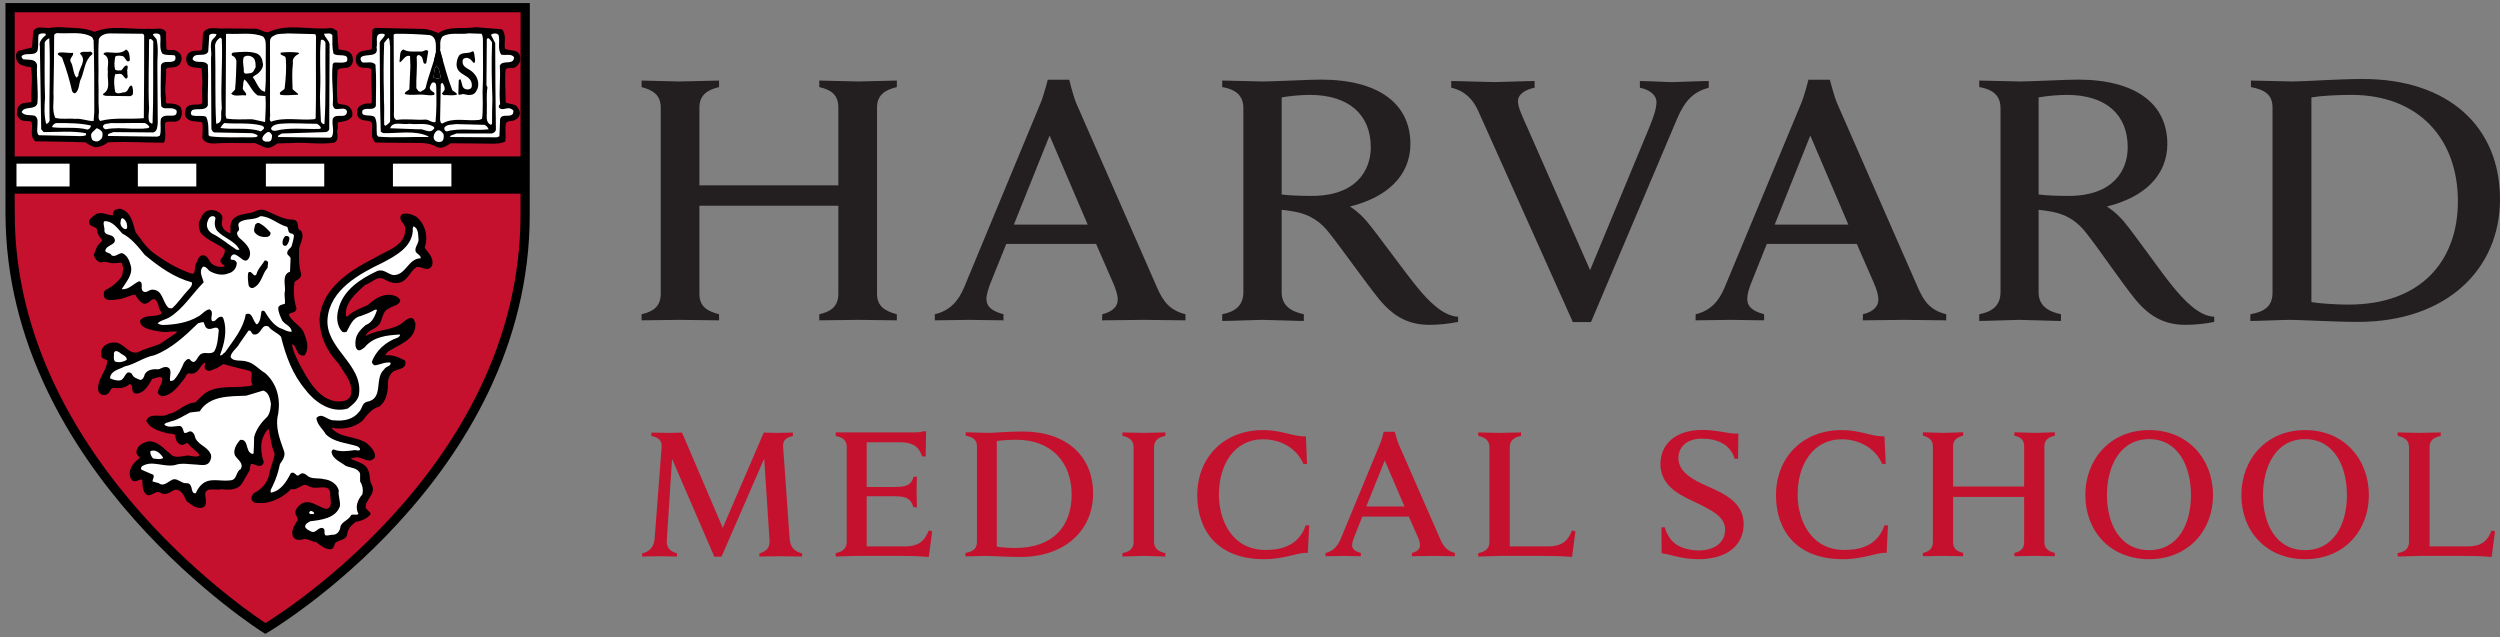 <svg width="361" height="92" viewBox="0 0 361 92" xmlns="http://www.w3.org/2000/svg" xmlns:xlink="http://www.w3.org/1999/xlink"><rect x="0" y="0" width="361" height="92" fill="#808080" stroke="none"/><title>harvard</title><g id="Portfolio" stroke="none" stroke-width="1" fill="none" fill-rule="evenodd"><g id="harvard" transform="translate(1, 1)"><path d="M340.189 10.405C336.543 10.405 331.731 10.766 330.031 10.766 329.022 10.766 325.189 10.63 324.037 10.63V11.576C326.054 11.955 327.149 12.679 327.149 14.525V41.293C327.149 43.192 326.025 44.012 323.95 44.378V45.346C325.103 45.346 328.647 45.188 329.699 45.188 331.385 45.188 335.852 45.48 339.511 45.48 352.219 45.48 360 37.937 360 27.762 360 17.286 352.536 10.406 340.189 10.406V10.405zM189.736 10.495C187.849 10.495 183.037 10.766 181.336 10.766 180.299 10.766 176.654 10.63 175.487 10.63V11.576C177.677 11.942 178.541 12.983 178.541 14.615V41.204C178.541 43.062 177.417 44.012 175.487 44.378V45.346C176.639 45.346 180.357 45.188 181.279 45.188 182.345 45.188 186.12 45.346 187.273 45.346V44.378C185.198 43.934 184.074 42.985 184.074 41.204V29.294C184.665 29.354 185.155 29.432 185.688 29.519 188.339 29.949 189.794 31.161 190.99 32.693 192.892 35.097 196.321 39.97 198.194 42.261 200.384 44.905 202.603 45.908 205.456 45.908 206.753 45.908 208.482 45.721 209.548 45.48V44.738C207.329 44.637 205.197 42.382 203.583 40.393 201.94 38.42 197.791 32.634 196.321 30.915 195.111 29.508 193.929 28.821 193.929 28.821 199.203 27.532 202.661 24.425 202.661 19.793 202.661 13.936 198.021 10.495 189.736 10.495v0zM299.038 10.495C297.136 10.495 292.338 10.766 290.638 10.766 289.601 10.766 285.97 10.63 284.803 10.63V11.576C286.993 11.942 287.872 12.983 287.872 14.615V41.204C287.872 43.062 286.733 44.012 284.803 44.378V45.346C285.955 45.346 289.644 45.188 290.566 45.188 291.647 45.188 295.436 45.346 296.603 45.346V44.378C294.514 43.934 293.376 42.985 293.376 41.204V29.294C293.966 29.354 294.471 29.432 294.989 29.519 297.641 29.949 299.096 31.161 300.292 32.693 302.194 35.097 305.479 39.97 307.366 42.261 309.542 44.905 311.79 45.908 314.614 45.908 315.939 45.908 317.668 45.721 318.734 45.48V44.738C316.501 44.637 314.412 42.382 312.769 40.393 311.141 38.42 307.093 32.634 305.623 30.915 304.413 29.508 303.231 28.821 303.231 28.821 308.505 27.532 311.963 24.425 311.963 19.793 311.963 13.936 307.323 10.495 299.038 10.495v0zM150.301 10.518C150.301 10.518 149.724 12.77 149.263 13.873L138.198 40.55C137.391 42.449 136.181 43.859 133.99 44.378V45.255L139.012 45.188C139.732 45.188 142.744 45.255 143.903 45.255V44.378C141.958 43.859 141.44 43.097 141.44 42.149 141.44 41.529 141.757 40.577 142.009 39.92L144.307 34.224H157.274L159.753 39.897C160.098 40.733 160.401 41.539 160.401 42.261 160.401 43.093 159.868 43.96 158.168 44.378L158.139 45.255C159.436 45.255 163.182 45.188 164.09 45.188 164.997 45.188 168.916 45.255 170.184 45.255V44.378C167.865 43.794 166.942 42.464 166.121 40.617L154.407 13.894C153.946 12.78 153.399 10.518 153.399 10.518H150.301zM260.136 10.518C260.136 10.518 259.574 12.77 259.113 13.873L248.018 40.55C247.226 42.449 246.03 43.859 243.854 44.378L243.84 45.255 248.969 45.188C249.675 45.188 252.6 45.255 253.738 45.255V44.378C251.808 43.859 251.303 43.097 251.303 42.149 251.303 41.529 251.577 40.577 251.851 39.92L254.127 34.224H267.124L269.602 39.897C269.962 40.733 270.236 41.539 270.236 42.261 270.236 43.093 269.717 43.96 268.017 44.378L267.988 45.255C269.256 45.255 273.031 45.188 273.924 45.188 274.818 45.188 278.766 45.255 280.034 45.255V44.378C277.699 43.794 276.806 42.464 275.985 40.617L264.271 13.894C263.81 12.78 263.233 10.518 263.233 10.518H260.136zM91.644 10.63V11.576C93.344 12.02 94.411 12.766 94.411 14.525V41.429C94.411 43.274 93.265 44.012 91.644 44.378V45.255L97.047 45.188C98.085 45.188 101.982 45.255 102.832 45.255V44.378C101.132 43.934 99.994 43.274 99.994 41.429V28.709H120.058V41.429C120.058 43.274 118.934 44.012 117.306 44.378V45.255C118.156 45.255 121.967 45.188 123.004 45.188L128.501 45.255V44.378C126.794 43.934 125.641 43.201 125.641 41.429V14.525C125.641 12.691 126.866 11.955 128.501 11.576V10.63L123.004 10.766C121.967 10.766 118.156 10.63 117.306 10.63V11.576C119.006 11.955 120.058 12.692 120.058 14.525V25.759H99.994V14.525C99.994 12.691 101.211 11.955 102.832 11.576V10.63C101.982 10.63 98.085 10.766 97.047 10.766 96.161 10.766 92.48 10.63 91.644 10.63zM208.554 10.698v.968C210.528 12.11 211.695 13.339 212.458 15.021L226.118 45.503H228.74L241.174 16.146C242.341 13.398 243.638 12.236 245.742 11.666v-.968C244.531 10.698 241.275 10.855 240.497 10.855 239.633 10.855 236.909 10.698 235.8 10.698v.968C237.183 11.944 238.192 12.684 238.192 13.76 238.192 14.734 237.731 16.009 237.053 17.655L228.61 38.007 219.663 17.676C218.712 15.561 218.193 14.447 218.193 13.625 218.193 12.485 219.49 11.883 220.599 11.666v-.968C219.346 10.698 215.657 10.855 214.793 10.855 213.87 10.855 209.778 10.698 208.554 10.698v0zM188.108 12.701C193.8 12.701 196.941 15.573 196.941 20.266 196.941 23.558 194.895 27.29 188.396 27.29 186.797 27.29 185.183 27.226 184.074 27.088V13.061C185.407 12.837 186.756 12.716 188.108 12.701v0zM297.439 12.701C303.13 12.701 306.242 15.573 306.242 20.266 306.242 23.558 304.196 27.29 297.698 27.29 296.099 27.29 294.485 27.226 293.376 27.088V13.061C294.719 12.836 296.077 12.716 297.439 12.701zM338.546 12.701C348.243 12.701 353.92 19.035 353.92 28.056 353.92 36.747 348.517 42.982 338.157 42.982 336.341 42.982 334.007 42.835 332.768 42.622V13.061C334.094 12.835 336.572 12.701 338.546 12.701v0zM150.56 18.577 156.064 31.432H145.402L150.56 18.577zM260.409 18.577 265.899 31.432H255.266L260.409 18.577z" id="Shape" fill="#231f20"/><path d="M37.354.019.078.028.0 29.844C0 66.399 36.661 89.68 37.027 89.911L37.139 89.983C37.24 89.983 37.47 89.817 37.47 89.817 43.706 85.747 74.772 63.705 74.772 30.031V.08C74.693.005 37.354.017 37.354.017" id="Path" fill="#c5112e"/><path d="M.457 29.828V.107H74.84C74.84.107 74.826 4.535 74.826 30.02 74.826 67.678 37.323 89.753 37.323 89.753 37.323 89.753.463 66.576.463 29.828H.457z" id="Path" stroke="#000" stroke-width="1.33"/><path d="M244.791 61.082C241.131 61.082 238.768 62.975 238.768 66.035 238.768 69.479 242.212 70.742 243.897 71.569 246.174 72.693 248.105 73.579 248.105 75.488 248.105 77.325 246.606 78.485 244.258 78.485 243.191 78.485 241.88 78.197 241.045 77.606 240.252 77.073 239.661 76.144 239.402 75.15H238.912L238.941 78.889C240.267 79.054 241.765 79.746 244.286 79.746 248.479 79.746 250.785 77.642 250.785 74.703 250.785 71.591 248.076 70.32 245.598 69.232 243.552 68.335 241.362 67.208 241.362 65.158 241.362 63.715 242.37 62.344 244.762 62.342 246.88 62.342 248.84 63.097 249.488 65.247H249.978L250.021 61.6C248.393 61.678 247.211 61.082 244.791 61.082v0zM181.365 61.105C175.746 61.105 171.884 65.037 171.884 70.515 171.884 75.683 174.91 79.746 181.495 79.746 184.65 79.746 186.523 78.694 187.849 78.846L188.051 74.862H187.546C186.653 77.426 184.593 78.413 181.783 78.413 176.798 78.413 175.011 73.99 175.011 70.425 175.011 66.071 177.244 62.433 181.38 62.433 183.843 62.433 186.206 63.648 187.215 65.99H187.734L187.575 62.005C185.832 62.096 184.132 61.105 181.365 61.105v0zM264.934 61.105C259.314 61.105 255.453 65.037 255.453 70.515 255.453 75.683 258.508 79.746 265.078 79.746 268.219 79.746 270.121 78.694 271.432 78.846L271.619 74.862H271.115C270.222 77.426 268.176 78.413 265.351 78.413 260.381 78.413 258.58 73.99 258.58 70.425 258.58 66.071 260.813 62.433 264.948 62.433 267.383 62.433 269.775 63.648 270.783 65.99H271.302L271.115 62.005C269.386 62.096 267.7 61.105 264.934 61.105v0zM309.34 61.105C303.707 61.105 300.119 65.332 300.119 70.493 300.119 75.683 303.707 79.746 309.34 79.746 314.959 79.746 318.562 75.64 318.562 70.493 318.562 65.306 314.959 61.105 309.34 61.105zM331.86 61.105C326.227 61.105 322.654 65.332 322.654 70.493 322.654 75.683 326.227 79.746 331.86 79.746 337.48 79.746 341.067 75.64 341.067 70.493 341.067 65.306 337.48 61.105 331.86 61.105zM132.261 61.285C131.916 61.424 131.289 61.443 130.95 61.442H119.676V61.96C120.8 62.148 121.268 62.687 121.268 63.537V77.225C121.268 78.183 120.67 78.68 119.676 78.867V79.364L122.738 79.271H128.429C130.367 79.271 131.39 79.278 133.112 79.429L133.609 75.719 133.112 75.604C132.542 76.958 131.887 77.902 129.582 77.902H124.15V70.65H128.047C128.58 70.65 129.257 70.711 129.531 70.786 130.352 70.989 130.669 71.541 130.907 72.247H131.404C131.404 71.649 131.354 70.343 131.354 69.974 131.354 69.608 131.368 68.392 131.404 67.836H130.907C130.749 68.558 130.367 69.032 129.531 69.209 129.243 69.284 128.587 69.322 128.047 69.322H124.15V62.861H128.926C131.138 62.861 131.75 63.769 132.168 64.91H132.665L132.73 61.285H132.261zM146.67 61.308C144.782 61.308 142.434 61.509 141.555 61.509 141.029 61.509 139.048 61.42 138.45 61.42V61.916C139.48 62.107 140.071 62.485 140.071 63.446V77.246C140.071 78.24 139.487 78.651 138.407 78.846V79.343L141.375 79.271C142.246 79.271 144.422 79.429 146.31 79.429 152.851 79.429 156.842 75.524 156.842 70.267 156.842 64.851 153.01 61.308 146.67 61.308v0zM198.799 61.352C198.799 61.352 198.526 62.515 198.281 63.086L192.575 76.864C192.143 77.851 191.537 78.579 190.414 78.846L190.385 79.321 193.036 79.271C193.411 79.271 194.909 79.321 195.5 79.321L195.514 78.846C194.506 78.579 194.246 78.183 194.246 77.693 194.246 77.376 194.405 76.886 194.549 76.547L195.716 73.601H202.43L203.727 76.526C203.914 76.958 204.044 77.376 204.044 77.743 204.044 78.183 203.756 78.615 202.891 78.846L202.862 79.321C203.525 79.321 205.456 79.271 205.917 79.271 206.378 79.271 208.424 79.321 209.072 79.321L209.087 78.846C207.891 78.543 207.444 77.873 206.998 76.908L200.946 63.086C200.701 62.515 200.413 61.352 200.413 61.352H198.799zM276.662 61.42V61.916C277.541 62.142 278.103 62.532 278.103 63.446V77.311C278.103 78.262 277.498 78.651 276.662 78.846V79.321L279.515 79.271C280.048 79.271 282.065 79.321 282.483 79.321V78.846C281.619 78.615 281.028 78.262 281.028 77.311V70.762H291.287V77.311C291.287 78.262 290.71 78.651 289.875 78.846V79.321C290.321 79.321 292.281 79.271 292.828 79.271L295.71 79.321V78.846C294.831 78.615 294.211 78.233 294.211 77.311V63.446C294.211 62.498 294.845 62.107 295.71 61.916V61.42L292.828 61.509C292.281 61.509 290.321 61.42 289.875 61.42V61.916C290.753 62.107 291.287 62.498 291.287 63.446V69.254H281.028V63.446C281.028 62.498 281.647 62.107 282.483 61.916V61.42C282.065 61.42 280.048 61.509 279.515 61.509L276.662 61.42zM161.078 61.442V61.937C162.144 62.165 162.692 62.655 162.692 63.581V77.225C162.692 78.183 162.173 78.665 161.078 78.867V79.364C161.669 79.364 163.729 79.271 164.205 79.271L167.274 79.364V78.867C166.179 78.644 165.646 78.14 165.646 77.225V63.581C165.646 62.619 166.208 62.165 167.274 61.937V61.442C166.669 61.442 164.68 61.509 164.205 61.509L161.078 61.442zM212.458 61.442V61.937C213.525 62.178 214.072 62.655 214.072 63.581V77.225C214.072 78.183 213.539 78.665 212.458 78.867V79.364C213.049 79.364 215.095 79.271 215.571 79.271H221.32C223.25 79.271 224.288 79.278 226.002 79.429L226.492 75.719 226.002 75.604C225.426 76.958 224.749 77.902 222.443 77.902H217.011V63.581C217.011 62.619 217.573 62.178 218.64 61.937V61.442L215.571 61.509 212.458 61.442zm132.773.0V61.937C346.312 62.178 346.86 62.655 346.86 63.581V77.225C346.86 78.183 346.341 78.665 345.231 78.867V79.364C345.851 79.364 347.911 79.271 348.387 79.271H354.121C356.052 79.271 357.075 79.278 358.79 79.429L359.28 75.719 358.79 75.604C358.213 76.958 357.551 77.902 355.245 77.902H349.828V63.581C349.828 62.619 350.375 62.178 351.441 61.937V61.442C350.836 61.443 348.862 61.509 348.387 61.509L345.231 61.442zM93.056 61.465V61.96C94.108 62.135 94.612 62.674 94.54 63.537L93.525 76.843C93.424 77.895 92.862 78.644 91.724 78.91V79.364L94.274 79.321C94.634 79.321 96.176 79.364 96.766 79.364V78.91C95.571 78.579 95.246 77.895 95.282 77.088L96.046 65.27 102.148 79.386H103.185L109.352 65.224 110.123 77.088C110.166 77.895 109.849 78.579 108.653 78.91V79.364C109.244 79.364 111.362 79.321 111.744 79.321L114.827 79.364V78.91C113.689 78.644 113.134 77.995 113.026 76.843L112.083 63.537C112.011 62.652 112.428 62.187 113.495 61.96V61.465C112.781 61.465 111.585 61.509 111.153 61.509 110.75 61.509 109.878 61.465 109.287 61.465L103.366 75.222 97.487 61.465C96.925 61.465 95.967 61.509 95.556 61.509 95.131 61.509 93.755 61.465 93.056 61.465v0zM309.326 62.41C313.533 62.41 315.377 66.33 315.377 70.493 315.377 74.646 313.533 78.442 309.326 78.442 305.133 78.442 303.245 74.646 303.245 70.493 303.245 66.33 305.133 62.41 309.326 62.41zM331.846 62.41C336.039 62.41 337.898 66.33 337.898 70.493 337.898 74.646 336.039 78.442 331.846 78.442 327.653 78.442 325.78 74.646 325.78 70.493 325.78 66.33 327.653 62.41 331.846 62.41zM145.791 62.501C150.805 62.501 153.744 65.757 153.744 70.402 153.744 75.107 150.949 78.125 145.618 78.125 144.667 78.125 143.586 78.046 142.938 77.945V62.681C143.622 62.567 144.782 62.501 145.791 62.501zM198.958 65.495 201.811 72.138H196.292L198.958 65.495z" id="Shape" fill="#c5112e"/><path d="M52.374 73.19 52.348 73.169H52.426 52.413 52.4C52.161 72.967 51.856 72.578 51.691 72.434 51.399 71.12 53.449 70.245 52.426 68.84 52.187 68.008 52.374 66.944 51.552 66.297 50.972 65.818 50.184 65.727 49.501 65.286 49.501 64.943 49.945 65.047 50.184 64.943 51.261 64.652 52.235 65.97 53.01 64.995 53.109 64.26 52.426 63.627 51.944 63.149 50.337 62.021 47.895 62.465 46.68 60.754L46.831 60.615C48.39 60.946 50.085 60.667 51.261 59.644 51.944 58.769 52.626 57.884 53.69 57.593 54.768 56.771 54.904 55.403 54.904 54.036 54.956 53.504 55.195 53.026 55.587 52.634 56.171 52.089 57.677 52.29 57.386 51.163 56.563 50.735 55.691 50.34 54.717 50.444 54.272 50.205 54.817 49.86 54.956 49.66 56.514 48.633 58.953 48.002 58.854 45.724 58.701 45.471 58.753 45.09 58.361 45.041 57.677 45.127 57.298 45.773 56.664 46.064 55.195 46.886 53.35 46.735 51.944 47.623 51.642 47.623 51.743 47.231 51.843 47.127 52.374 46.395 53.449 46.356 53.841 45.433 54.134 44.696 54.272 43.725 55.096 43.434 55.587 43.042 56.376 43.042 56.664 42.459 56.615 42.116 56.223 41.927 55.932 41.828 54.513 41.384 53.158 42.22 52.187 43.181 51.16 43.621 49.997 44.013 49.213 44.849 49.073 44.888 48.821 44.8 48.821 44.545 48.63 42.611 50.389 41.192 51.642 40.029 52.579 39.776 53.35 38.662 54.425 39.142 55.148 39.537 55.932 39.929 56.802 39.638 57.878 39.246 58.12 38.031 59.093 37.447 59.828 37.208 60.839 38.27 61.283 37.246 61.522 36.181 60.65 35.548 60.168 34.765 60.751 33.259 60.308 31.513 59.093 30.438 58.512 30.093 57.777 29.854 57.095 30.046 56.563 30.729 57.59 31.173 57.638 31.843 57.878 34.626 54.855 35.257 53.057 36.423 49.653 38.13 45.516 40.751 45.277 45.127 45.326 47.571 46.34 49.709 47.999 51.419 48.869 52.922 50.288 54.328 49.743 56.239 49.413 57.01 48.49 57.111 47.755 57.111 44.833 56.909 43.226 53.657 42.012 51.419 41.62 50.532 41.137 49.709 41.036 48.685 41.189 48.545 41.327 48.594 41.48 48.685 42.012 49.177 41.96 50.34 42.886 50.205 43.618 49.177 43.087 47.963 42.695 46.938 42.165 46.016 41.036 45.52 40.593 44.545 40.544 43.826 41.62 44.257 41.672 43.534 41.277 42.267 41.228 40.952 41.379 39.776 41.568 39.246 42.352 39.293 42.352 38.61 42.012 37.396 42.012 36.181 42.064 34.866 42.203 34.082 42.835 33.259 42.404 32.436 41.532 32.183 42.251 31.121 41.428 30.869 39.773 30.869 38.558 29.994 37.139 29.462 36.417 29.275 35.872 29.702 35.293 29.854 34.37 30.046 33.396 30.046 32.763 30.729 32.319 31.261 32.42 31.843 32.42 32.576 32.28 33.02 31.889 32.626 31.697 32.576 31.014 32.183 30.762 31.461 30.965 30.729 31.053 30.386 30.913 30.046 30.622 29.805 30.181 29.514 29.547 29.362 29.015 29.563 28.331 29.805 28.144 30.576 27.853 31.173 27.801 31.652 27.905 32.235 28.144 32.626 29.119 33.651 30.474 34.03 31.548 34.917 31.736 35.497 31.357 36.08 30.965 36.573 30.913 37.107 31.697 37.107 31.597 37.587 30.814 37.79 30.043 37.639 29.459 37.156 29.067 36.815 28.967 36.08 28.331 35.979 27.752 35.979 27.648 36.765 27.409 37.156 27.22 37.587 27.36 38.322 26.978 38.662L26.537 38.61C24.536 37.927 22.741 36.864 20.981 35.548 19.968 34.765 19.235 33.602 18.451 32.576 18.069 31.36 17.869 29.654 16.31 29.275 15.97 29.31 15.539 29.362 15.487 29.753L15.387 30.246C14.616 30.246 13.832 29.702 13.009 29.994 12.617 30.246 12.225 30.537 11.983 30.916 11.934 31.804 13.009 31.461 13.148 32.145 13.148 32.779 13.641 33.311 13.933 33.742L13.148 34.626 12.666 35.841C12.857 36.233 13.096 36.713 13.592 36.765 14.276 36.472 14.856 36.955 15.591 36.864 16.022 36.903 16.754 36.524 16.806 37.246 17.046 37.839 16.806 38.371 16.754 38.901 16.152 39.783 15.327 40.491 14.364 40.952 14.072 41.143 14.072 41.584 14.172 41.875 14.516 42.358 15.287 42.168 15.83 42.116 16.855 42.067 17.629 41.483 18.601 41.384 18.843 41.875 19.235 42.459 19.715 42.698 20.499 42.902 20.69 41.828 21.474 42.116 22.105 42.611 21.918 43.534 22.501 44.117 22.536 44.457 22.209 44.457 22.006 44.597 21.183 44.888 20.019 44.597 19.388 45.28 19.284 45.672 19.627 46.016 19.919 46.154 20.638 46.546 21.575 46.647 22.45 46.787 23.22 46.886 24.056 46.595 24.778 46.787L24.536 47.179 22.157 48.785C21.082 49.229 19.919 49.468 18.944 50 17.438 50.392 16.806 48.493 15.438 48.594 14.856 48.594 14.464 48.785 14.072 49.128 13.732 49.468 13.68 50 13.78 50.444 13.984 50.875 14.616 50.683 14.616 51.163 14.564 52.53 13.388 53.504 13.301 54.923 13.249 55.25 13.349 55.694 13.732 55.847 13.984 55.987 14.364 55.896 14.564 55.694 14.856 55.403 14.856 54.959 15.339 54.872 16.172 54.959 17.046 54.959 17.629 54.328 17.917 54.289 18.209 54.58 18.209 54.82 18.209 55.164 18.209 55.556 18.552 55.694 19.767 55.743 20.347 54.48 20.891 53.605 21.425 53.504 22.006 53.112 22.536 53.454 22.741 54.289 22.058 54.872 21.918 55.642 21.957 55.847 22.209 56.034 22.45 56.086 23.903 55.896 24.739 54.529 25.614 53.454 25.751 53.164 25.902 52.769 26.346 52.769 27.461 53.112 27.752 51.759 28.435 51.267H28.724C28.827 51.607 28.585 51.846 28.724 52.19 29.207 52.72 29.75 52.138 30.23 52.05L31.257 51.419C32.472 51.798 33.736 52.089 35.002 52.39 36.025 52.769 35.002 53.849 35.633 54.48 35.493 54.82 35.054 54.923 34.61 54.923 32.472 55.212 29.991 54.632 28.284 56.239L27.256 57.249C25.663 57.301 24.827 58.668 23.372 58.909 22.398 59.592 20.891 58.616 20.26 59.731 20.742 60.754 21.957 61.097 23.032 61.39 23.473 61.59 24.194 61.338 24.435 61.829 24.487 62.312 24.588 62.896 25.17 63.097 25.614 63.236 25.854 62.604 26.246 62.945 26.776 63.679 27.56 64.019 27.991 64.704 27.648 65.335 26.825 64.943 26.246 64.943L26.145 64.894C25.271 64.995 24.144 65.426 23.473 64.603 22.536 63.92 21.817 62.857 20.499 62.857 19.767 63.045 18.996 63.336 18.843 64.159 18.752 64.652 19.235 64.842 19.424 65.135 18.552 65.727 17.629 66.64 17.917 67.816 18.02 68.057 18.108 68.348 18.451 68.348 18.892 68.348 19.235 67.956 19.666 68.195 19.767 68.931 19.575 70.055 20.451 70.398 21.134 70.297 21.627 69.562 22.349 70.107 23.081 70.45 23.664 69.767 24.295 69.562 25.323 69.562 25.702 70.538 26.042 71.27 26.677 71.749 27.56 72.535 28.435 72.059 29.015 71.221 27.905 70.159 29.015 69.614 29.698 69.423 30.282 69.663 30.965 69.51 32.028 69.614 33.344 69.715 33.939 68.552L34.901 66.892 35.102 65.867C35.734 65.678 36.661 66.689 36.952 65.727 36.606 64.759 36.506 63.721 36.661 62.705 36.848 61.969 37.191 61.286 37.684 60.806L37.924 60.907C38.215 62.122 38.267 63.336 38.799 64.463 38.698 65.578 38.114 66.549 37.976 67.665 37.684 68.84 36.848 69.767 35.786 70.297 35.532 70.499 35.342 70.829 35.493 71.169 35.786 71.713 36.508 71.409 37.052 71.512 38.562 71.316 39.955 70.594 40.987 69.474 42.064 69.767 42.595 68.449 43.566 69.031 44.594 69.814 46.44 68.449 46.831 70.107 46.68 70.878 47.415 72.297 46.148 72.636 44.885 72.434 43.431 70.777 42.165 72.247 41.859 72.535 41.672 72.931 41.859 73.32 42.064 73.666 42.303 74.091 41.96 74.379 41.62 74.963 41.137 75.697 41.428 76.432 41.672 76.864 42.165 76.864 42.595 76.778 43.327 76.483 44.01 77.102 44.732 77.153 45.365 77.65 45.996 78.233 46.831 78.176 47.176 77.988 47.124 77.549 47.363 77.253 47.895 76.814 49.022 76.915 49.022 75.942 49.161 75.215 49.792 74.559 50.428 74.184 50.566 74.235 51.982 73.875 52.374 73.19v0z" id="Path" stroke="#000" stroke-width=".27" fill="#000"/><path d="M29.621 30.217C29.142 30.304 28.995 30.838 28.892 31.269 28.805 31.902 29.142 32.397 29.621 32.727 30.887 33.324 31.969 34.305 33.184 35.076H33.589C32.945 33.757 31.364 33.438 30.35 32.322 29.958 31.791 29.955 31.173 30.108 30.542 30.108 30.301 29.861 30.165 29.621 30.217zm6.965.0C35.714 30.848 34.411 30.477 33.589 31.108 33.097 31.539 33.897 32.093 33.266 32.485 33.165 32.815 33.318 33.054 33.508 33.295 34.331 34.027 35.387 34.886 35.047 36.048 34.463 37.505 33.602 35.776 32.779 35.724 32.488 35.776 32.293 36.031 32.293 36.371 32.381 36.563 32.592 36.534 32.779 36.534 32.971 36.635 33.233 36.809 33.184 37.1 33.132 37.733 32.654 38.338 31.969 38.478 31.183 38.821 30.191 38.626 29.459 38.234 29.028 38.096 28.87 37.453 28.325 37.505 27.642 38.177 28.255 39.051 28.406 39.773 26.748 41.431 25.423 43.66 23.385 44.875 22.854 45.166 22.209 45.241 21.765 45.685 21.957 45.824 22.232 45.928 22.575 45.928 24.334 45.879 26.13 45.584 27.596 44.714 28.18 44.421 28.546 43.813 29.216 43.66 30 44.003 29.278 44.83 29.621 45.361 30.062 45.5 30.22 45.067 30.513 44.875 30.765 44.727 31.089 44.613 31.24 44.956 31.873 46.751 31.377 48.695 30.755 50.301 31.134 50.402 31.193 49.987 31.484 49.896 32.698 48.137 34.136 46.479 34.481 44.389 35.504 43.91 35.468 45.469 36.1 45.848 36.632 45.469 36.648 44.564 36.747 43.985 36.887 43.793 37.081 43.845 37.234 43.985 37.764 44.869 38.416 45.837 39.339 46.333 39.931 46.52 40.489 46.951 41.121 46.899 41.072 46.077 40.188 45.915 39.744 45.28 39.505 44.701 39.178 44.153 39.178 43.417 39.329 42.977 39.858 42.99 40.149 42.851 40.201 42.22 39.996 41.623 40.149 40.988 40.237 40.204 39.663 38.626 40.878 38.234L40.959 36.29C40.907 35.999 40.473 35.854 40.473 35.561 40.473 35.018 40.972 34.902 41.121 34.51 41.26 34.027 41.397 33.534 41.444 33.051 41.444 32.899 41.26 32.727 41.121 32.727 40.528 32.678 40.665 32.047 40.473 31.756 39.106 31.416 38.091 30.253 36.586 30.217v0zM16.583 30.542C16.493 30.592 16.433 30.771 16.421 31.027 16.317 31.266 16.453 31.678 16.745 31.918 16.884 32.021 17.12 32.187 17.312 31.998 17.412 31.808 17.361 31.603 17.312 31.351 17.312 31.057 16.849 30.387 16.583 30.542v0zM14.072 30.946C13.78 31.237 14.172 31.879 14.072 32.322 14.172 33.054 15.057 32.763 15.449 33.295 16.032 34.269 14.655 34.318 14.315 34.914 13.871 35.597 14.885 35.342 15.124 35.886 15.708 36.178 16.081 35.514 16.663 35.561 17.247 35.805 17.646 36.466 17.797 37.1 18.378 38.517 17.218 39.682 16.583 40.746 17.558 40.897 18.27 39.955 19.092 39.612 19.826 39.802 19.167 40.676 19.66 41.068 20.143 41.413 20.558 40.774 21.036 40.826 22.543 40.878 22.432 42.581 23.304 43.417 23.457 43.518 23.68 43.547 23.872 43.499 24.742 42.711 25.385 41.701 26.22 40.826 26.511 40.538 26.807 40.165 26.706 39.773 24.176 39.09 21.993 37.551 19.904 35.805 18.98 34.681 17.979 33.373 16.663 32.727 15.98 32.005 15.248 30.859 14.072 30.946v0zM36.261 31.188C36.401 31.177 36.54 31.281 36.666 31.351 37.197 31.642 37.647 32.135 38.043 32.566 38.13 32.906 37.9 33.161 37.557 33.213 36.977 33.262 36.367 33.171 35.937 32.727 35.493 32.397 35.768 31.863 35.856 31.432 35.958 31.312 36.121 31.201 36.261 31.188v0zM58.693 31.675C58.607 31.915 58.561 32.08 58.612 32.322 58.46 34.713 56.087 35.963 54.239 36.939 50.887 38.545 46.695 40.816 46.303 44.956 45.875 49.333 51.473 51.542 50.838 55.969 50.689 56.893 49.851 57.464 49.218 57.995 46.89 58.678 44.612 57.22 43.145 55.322 41.246 53.081 40.265 50.411 39.582 47.628 39.089 47.045 38.292 46.855 37.8 46.17 36.738 45.64 36.79 47.304 35.775 47.304 35.231 47.356 35.415 46.634 34.885 46.738L33.588 48.601C33.261 49.284 32.381 49.772 32.293 50.545 32.672 51.28 33.826 50.952 34.561 51.192 35.671 51.396 36.388 52.362 37.314 52.893 38.97 54.399 39.517 56.495 39.177 58.723 38.684 60.635 39.406 62.41 39.987 64.068 40.291 64.79 39.811 65.467 39.419 66.012 39.225 67.049 38.899 68.056 38.448 69.009 38.308 69.401 37.932 69.801 38.124 70.141 39.539 69.889 40.376 68.555 40.958 67.388 41.246 67.048 41.609 67.392 41.848 67.632 42.154 67.784 42.257 67.44 42.497 67.388 42.801 67.25 43.054 67.444 43.306 67.632 43.942 68.267 44.942 67.959 45.818 68.199 46.74 68.302 47.684 68.895 47.923 69.819 47.783 70.541 48.175 71.249 48.084 72.088 47.505 73.831 45.387 74.084 43.792 74.271 43.488 74.473 43.025 74.638 43.064 75.085 43.216 75.424 43.53 75.539 43.874 75.726 44.606 76.122 44.891 75.107 45.574 75.243 46.106 75.445 45.675 75.957 45.979 76.295 46.41 76.396 46.701 76.18 47.194 76.216 47.777 76.13 48.117 75.596 48.166 74.999 48.419 74.285 49.364 74.112 49.704 73.378 49.996 73.19 50.466 73.457 50.757 73.219 50.222 72.196 50.653 71.156 51.325 70.385 51.473 69.746 51.356 69.074 51 68.522V67.388C50.656 66.513 49.626 66.596 48.894 66.256 48.159 65.672 47.009 65.306 46.87 64.23 46.921 64.091 47.041 63.858 47.194 63.907 48.156 64.299 49.296 64.126 50.271 63.988 50.562 64.04 51 64.165 51 63.825 50.897 63.635 50.705 63.469 50.515 63.42 48.956 62.924 47.287 62.896 46.06 61.72 45.58 60.897 44.783 60.334 44.684 59.371 45.52 58.448 46.3 59.796 47.274 59.695 48.642 59.848 50.015 59.556 50.838 58.481 51.32 58.05 51.237 57.227 51.972 57.023 54.489 56.582 52.979 53.644 54.483 52.326 54.686 51.885 55.565 51.885 55.373 51.354 54.538 51.251 53.876 51.671 53.106 51.759 52.896 51.677 52.743 51.493 52.701 51.272 53.232 49.666 54.738 48.326 56.345 47.791 56.533 47.742 56.837 47.457 56.749 47.304 54.852 47.405 52.898 47.613 51.647 49.167 51.343 49.359 50.939 49.782 50.596 49.491 50.256 49.151 50.3 48.558 50.352 48.114 50.44 47.244 51.126 46.51 51.81 45.928 52.734 45.636 53.139 44.646 53.43 43.822 53.378 43.621 53.206 43.741 53.106 43.741 52.47 44.133 51.764 44.392 51.081 44.633 49.916 44.885 49.537 46.029 49.057 46.899 48.853 47.003 48.612 47.003 48.408 46.899 47.625 46.029 47.563 44.817 47.842 43.741 48.486 40.92 51.039 39.267 53.43 38.153 54.353 37.762 54.994 38.568 55.778 38.72 57.628 38.772 57.901 36.342 59.746 36.29 59.798 35.86 59.222 35.711 59.017 35.319 58.83 34.596 59.575 34.147 59.422 33.376 59.373 32.74 59.378 31.915 58.693 31.675v0zM40.148 33.132C40.337 32.994 40.745 33.083 40.796 33.376 40.796 33.755 40.631 34.136 40.392 34.429 40.151 34.58 39.925 34.505 39.824 34.266 39.725 33.822 39.906 33.386 40.148 33.132zM37.233 36.615C37.423 36.566 37.618 36.705 37.719 36.858L37.638 37.668C36.805 38.594 36.798 40.051 35.532 40.583 35.192 40.635 34.924 40.437 34.885 40.097 34.833 39.566 34.693 38.847 34.885 38.315 35.428 38.024 35.578 39.132 36.019 38.639 36.209 37.865 36.841 37.25 37.233 36.615zM28.405 45.523C28.114 45.523 27.888 45.584 27.596 45.685 25.698 47.532 23.721 49.378 21.279 50.301 19.721 50.592 18.546 51.581 16.987 51.921 16.216 52.364 14.981 52.494 14.882 53.621 15.274 53.81 15.684 53.945 16.177 53.945 16.812 53.945 16.919 53.285 17.311 52.893 17.55 52.653 17.838 52.821 18.04 52.974 18.23 53.556 18.814 53.664 19.255 53.864 19.685 53.815 19.802 53.395 19.903 53.055 20.295 52.32 21.204 52.274 21.927 52.326 22.267 52.173 22.669 51.954 23.061 52.001 23.983 52.193 23.456 53.327 23.547 53.945 23.698 54.098 23.962 53.955 24.113 53.864 24.784 53.132 25.179 52.277 25.571 51.354 25.758 51.163 26.002 50.729 26.381 50.867 27.305 52.045 27.43 50.246 28.163 50.058 28.693 49.818 29.464 50.229 29.944 49.735 30.44 48.863 30.492 47.67 30.592 46.657 30.352 45.925 29.666 46.595 29.134 46.494 28.59 46.408 28.594 45.902 28.405 45.523zM15.611 49.735C15.544 49.771 15.487 49.892 15.448 49.977 15.497 50.418 15.323 50.901 15.611 51.192 16.154 51.432 16.88 51.241 17.311 50.95 17.311 50.366 16.598 50.239 16.258 49.896 16.078 49.782 15.807 49.625 15.611 49.735zM36.99 55.403 34.561 56.132C32.131 56.233 29.241 56.122 27.839 58.4L26.462 58.561C25.539 59.005 24.655 59.657 23.627 59.857 23.336 60.048 22.836 59.963 22.737 60.344 23.368 60.839 24.272 60.505 25.005 60.505 25.384 60.645 25.47 61.133 25.571 61.476 25.963 61.665 26.233 61.175 26.624 61.315 26.864 61.419 27.009 61.642 27.11 61.881 27.302 63.149 28.882 63.411 29.378 64.473 29.617 64.865 29.459 65.413 29.215 65.769 28.823 66.3 28.065 66.145 27.434 66.093 26.267 66.057 25.27 65.782 24.194 66.173 22.535 66.466 20.913 65.413 19.498 66.336 19.394 66.436 19.312 66.669 19.416 66.822L21.118 67.551C21.357 67.842 20.988 68.231 21.035 68.522L21.927 68.765C22.558 69.297 23.165 68.652 23.708 68.361 24.341 67.92 24.878 68.493 25.41 68.685 25.75 68.885 26.222 68.617 26.462 69.009 26.802 69.401 26.601 70.327 27.271 70.224 27.473 69.744 27.771 69.267 28.163 68.927 29.326 67.904 30.826 68.565 32.293 68.361 33.268 68.273 33.015 67.133 33.751 66.741 34.231 65.918 33.372 65.429 32.941 64.797 32.601 64.024 33.138 63.126 33.67 62.53 34.693 62.342 34.574 63.648 34.965 64.23 35.118 64.369 35.37 64.674 35.614 64.473 35.661 63.702 35.694 62.947 35.694 62.125 35.986 60.949 36.805 59.916 37.638 59.128 38.033 58.497 38.072 57.998 38.124 57.266 37.984 56.582 37.81 55.595 36.99 55.403v0zM21.279 64.068C21.086 64.039 20.89 64.067 20.713 64.149 20.661 64.429 20.825 64.963 21.118 65.202 21.609 65.251 22.143 65.413 22.574 65.122 22.318 64.648 21.821 64.156 21.279 64.068v0zM43.792 72.816C43.707 72.873 43.649 72.961 43.631 73.061 43.719 73.154 43.75 73.27 43.955 73.219 44.056 73.219 44.396 73.313 44.36 73.061 44.282 72.917 43.968 72.708 43.792 72.816z" id="Shape" fill="#fff"/><path id="Path" stroke="#000" stroke-width=".27" fill="#000" d="M.496 21.721H74.792V26.831H.496L.493 21.721z"/><path d="M55.74 22.63h8.442V25.921H55.74V22.63zm-18.347.0H45.821V25.921H37.393V22.63zm-18.488.0h8.442V25.921H18.905V22.63zM1.38 22.63H9.048V25.921H1.38V22.63z" id="Shape" fill="#fff"/><path d="M12.666 3.751C15.134 2.689 17.908 3.447 20.626 3.294 21.321 3.447 22.385 2.941 22.842 3.699 22.842 4.496 22.842 5.257 22.893 6.067 23.146 6.621 23.955 6.168 24.396 6.472 24.651 6.621 24.954 6.761 25.006 7.065 25.157 7.418 25.058 7.826 24.853 8.179 24.347 8.737 23.703 8.532 23.045 8.685L22.842 8.989C22.941 10.443 22.536 11.759 22.842 13.164 22.79 13.469 22.689 13.874 23.045 14.076 23.751 14.076 24.448 14.076 24.954 14.532 25.157 14.885 25.157 15.329 25.058 15.734 24.752 17.253 22.437 15.529 22.689 17.302 22.689 17.959 22.842 18.859 22.588 19.466 19.868 19.466 17.098 19.264 14.529 19.417 14.051 19.832 13.45 20.08 12.818 20.123 12.261 20.023 11.856 19.718 11.403 19.417 8.934 19.313 6.518 19.313 4.15 19.264 3.392 18.607 3.949 17.554 3.696 16.596 3.291 16.139 2.682 16.492 2.242 16.24 1.885 16.191 1.785 15.835 1.584 15.581 1.584 15.037 1.584 14.58 1.989 14.227 2.394 13.923 2.938 13.975 3.444 13.923L3.696 13.67C3.544 12.012 3.949 10.443 3.596 8.685 3.34 8.332 2.886 8.636 2.582 8.38 2.128 8.28 1.685 8.127 1.532 7.622 1.432 7.217 1.328 6.812 1.733 6.472l2.015-.508L3.949 3.547C4.354 2.838 5.303 3.194 6.012 3.194 7.227 2.941 8.734 3.142 10.048 3.194 10.946 3.243 11.856 3.395 12.666 3.751v0z" id="Path" stroke="#000" stroke-width=".28" fill="#000"/><path d="M13.767 18.075C13.868 18.48 13.819 18.986 13.466 19.189 13.262 19.443 12.87 19.49 12.565 19.339 12.261 19.29 12.212 18.934 12.161 18.681 12.06 18.124 12.617 17.936 12.922 17.518 13.314 17.58 13.566 17.835 13.767 18.075M5.608 4.078C5.151 4.421 4.558 5.079 4.759 5.688L4.95 17.669 5.303 18.075C7.276 18.075 9.44 17.871 11.351 18.227 11.452 18.276 11.452 18.428 11.403 18.529 10.897 18.732 10.289 18.633 9.744 18.633L4.607 18.529C4.254 18.227 4.406 17.518 4.406 17.126 4.406 16.62 4.558 16.012 4.001 15.707 3.292 15.555 2.582 15.759 2.129 15.202 2.482 14.201 4.101 15.011 4.406 13.9 4.558 12.027 4.254 10.165 4.354 8.406 4.15 7.395 3.039 7.7 2.329 7.547 2.229 7.447 2.09 7.295 2.129 7.091 2.734 6.498 3.949 7.191 4.406 6.346 4.607 5.536 4.455 4.775 4.558 4.029 4.811 3.777 5.251 3.777 5.608 3.877V4.078zm16.523.0C22.284 4.878 21.931 5.94 22.437 6.737 22.941 7.042 23.703 6.89 24.207 6.99 24.409 7.191 24.36 7.495 24.259 7.699 23.703 8.256 22.536 7.547 22.235 8.457 22.235 10.42 22.131 12.328 22.284 14.354L22.588 14.606C23.246 14.71 24.056 14.458 24.5 14.949 24.549 15.254 24.5 15.555 24.207 15.659 23.55 15.81 22.588 15.455 22.235 16.163 22.084 16.973 22.336 17.783 22.084 18.581L21.726 18.732 14.629 18.633C14.477 18.529 14.629 18.428 14.678 18.328L15.387 18.075 21.134 18.124C21.726 17.975 21.726 17.227 21.778 16.77L21.726 8.762C21.679 7.395 21.931 6.093 21.627 4.774 21.575 4.473 21.134 4.269 21.082 3.929 21.386 3.777 21.931 3.777 22.131 4.078M20.577 17.326C20.425 17.632 19.968 17.479 19.666 17.58H18.056C16.741 17.518 15.438 17.43 14.276 17.671 14.072 17.632 13.868 17.479 13.868 17.227 14.02 16.77 14.577 16.921 14.982 16.77 16.541 16.822 18.412 16.721 19.919 16.77 20.172 16.874 20.425 17.074 20.577 17.326M21.134 4.978C21.082 9.066 21.183 13.09 21.03 16.77 20.93 16.973 20.729 16.721 20.577 16.62 20.324 16.012 20.525 15.254 20.525 14.658 20.373 11.379 20.525 8.052 20.525 4.726 20.729 4.473 21.03 4.774 21.134 4.978m-8.821-.609L12.517 4.826C12.617 8.204 12.617 11.635 12.617 15.164L12.517 16.469C11.655 16.516 10.793 16.064 9.844 16.163 8.882 16.064 7.82 16.264 6.974 16.012 6.466 14.862 6.822 13.696 6.718 12.445 6.77 9.912 6.822 6.838 6.822 4.117 6.822 3.916 7.074 3.826 7.227 3.777 8.986 3.916 10.897 3.472 12.313 4.37M19.816 4.117C19.816 8.205 19.816 12.089 19.767 16.064 17.755 16.264 15.487 15.911 13.466 16.469 13.022 16.064 13.362 15.406 13.275 14.862 13.174 13.544 13.275 12.089 13.21 10.722 13.275 8.762 13.122 6.546 13.275 4.622 13.566 4.029 14.276 3.825 14.934 3.825L19.666 3.877 19.816 4.117zM12.112 17.126C12.161 17.378 11.908 17.619 11.655 17.718 10.048 17.279 8.277 17.58 6.569 17.378L6.518 17.326C6.618 17.025 6.871 16.77 7.227 16.77 8.934 16.77 10.593 16.77 12.112 17.126M6.113 4.522C6.314 8.609 6.061 12.533 6.165 16.417 6.113 16.62 5.909 16.874 5.656 16.874 5.355 15.607 5.403 14.406 5.504 13.138 5.403 10.57 5.455 7.7 5.455 5.131 5.556 4.878 5.86 4.622 6.113 4.522" id="Shape" fill="#fff"/><path d="M46.693 3.194C46.997 3.142 47.301 3.395 47.555 3.547L47.755 6.216C48.416 6.472 49.364 6.268 49.717 7.065 49.87 7.418 49.87 8.027 49.618 8.332 49.109 8.989 47.96 8.38 47.607 9.142 47.503 10.949 47.454 12.216 47.607 13.923 48.111 14.432 49.022 14.027 49.465 14.684 49.717 14.986 49.818 15.329 49.717 15.734 49.313 16.391 48.464 16.391 47.755 16.544 47.454 16.796 47.755 17.253 47.607 17.606 47.35 18.251 47.96 19.061 47.202 19.466 45.137 19.77 43.175 19.365 41.049 19.518L39.038 19.567C38.48 19.923 37.836 20.48 37.127 20.075L35.864 19.518C34.357 19.567 32.939 19.466 31.432 19.518 30.422 19.466 29.015 19.923 28.357 18.96 28.357 18.15 28.51 17.354 28.309 16.544 27.547 16.292 26.294 16.645 25.889 15.682 25.789 15.391 25.889 14.986 25.993 14.684 26.55 13.874 27.801 14.58 28.357 13.923L28.309 11.711C28.458 10.648 28.258 9.786 28.258 8.785 27.5 8.484 26.194 8.889 26.042 7.722 25.941 7.117 26.294 6.621 26.851 6.521 27.347 6.369 28.053 6.621 28.309 6.168L28.458 3.8C29.067 2.789 30.521 3.395 31.432 3.243L36.012 3.294C36.721 3.395 37.38 4.091 38.088 3.647 40.81 2.536 43.871 3.499 46.693 3.194v0z" id="Path" stroke="#000" stroke-width=".28" fill="#000"/><path d="M46.997 4.116C46.997 5.027 46.945 5.837 47.15 6.737 47.755 7.295 49.465 6.497 49.109 7.851 48.565 8.204 47.807 7.952 47.202 8.052L47.049 8.256C46.797 10.268 47.202 12.341 47.049 14.152 47.098 14.354 47.202 14.71 47.503 14.746 48.059 14.811 48.921 14.406 49.109 15.115 49.022 16.316 47.454 15.215 47.049 16.163 46.896 17.074 47.301 17.871 46.945 18.732L46.693 18.885C44.124 18.833 41.607 18.833 39.191 18.784 39.09 18.732 39.139 18.581 39.243 18.529L39.695 18.276 46.048 18.075C46.353 18.024 46.592 17.783 46.54 17.479 46.54 13.646 46.592 9.659 46.592 5.383 46.491 4.774 45.896 4.421 45.795 3.877 46.148 3.877 46.797 3.673 46.997 4.116M30.269 3.929C30.168 4.369 29.776 4.521 29.573 4.878 29.268 5.688 29.625 6.497 29.472 7.343L29.524 17.518C29.524 17.783 29.711 18.075 29.965 18.124L35.368 18.227C35.659 18.276 36.012 18.379 36.217 18.581 36.116 18.885 35.711 18.784 35.459 18.833 33.443 18.784 31.283 18.934 29.32 18.681L29.119 18.529C29.067 17.632 29.168 16.669 28.763 15.859 28.157 15.607 27.409 15.859 26.751 15.659 26.446 15.506 26.55 15.102 26.751 14.91 27.409 14.557 28.662 15.102 29.015 14.201 28.967 12.228 29.119 10.368 29.015 8.357 28.458 7.547 27.308 8.305 26.802 7.547 27.004 6.394 28.611 7.395 29.067 6.446L29.22 4.078C29.524 3.776 29.929 3.877 30.269 3.929M38.28 18.53C38.28 18.933 38.228 19.444 37.784 19.444 37.431 19.491 36.874 19.444 36.874 18.933 36.975 18.582 37.279 18.276 37.632 18.075 37.989 17.975 38.176 18.328 38.28 18.53M31.027 4.622C31.18 8.105 30.827 11.231 31.027 14.709 30.726 15.507 31.383 16.67 30.217 16.873 30.017 13.391 30.168 9.66 30.064 5.889 29.965 5.283 30.321 4.726 30.827 4.422L31.027 4.622zM45.996 5.231C45.947 9.067 46.099 13.191 45.847 16.922 45.643 16.974 45.391 16.722 45.339 16.517 45.29 14.95 45.137 13.392 45.238 11.736 45.339 9.56 45.085 7.004 45.339 4.775 45.591 4.623 45.996 4.927 45.996 5.232M36.773 17.128C36.975 17.176 37.227 17.38 37.078 17.619L36.674 17.977C34.914 17.328 32.685 17.772 30.827 17.481 30.978 17.228 31.131 16.975 31.383 16.771 33.142 16.923 35.063 16.671 36.773 17.128M44.781 16.875C45.038 17.027 45.339 17.279 45.339 17.533L45.085 17.619C42.974 17.671 40.797 17.38 38.838 17.873 38.532 17.925 38.189 17.873 38.14 17.533 38.329 17.076 38.937 16.923 39.443 16.875 41.254 16.723 43.022 16.875 44.781 16.875M44.633 4.218C44.581 8.154 44.68 12.19 44.581 16.114L44.376 16.217C42.212 16.418 40.1 15.862 38.14 16.57 37.784 16.366 38.088 15.761 37.989 15.408V4.928C37.989 4.575 38.228 4.27 38.532 4.17 39.09 3.778 39.848 3.93 40.557 3.826L44.529 3.93 44.633 4.218zM37.279 12.19C37.483 10.166 37.331 7.902 37.38 5.99 37.38 5.384 37.431 4.675 36.975 4.27 35.506 3.625 33.547 3.978 31.889 3.878 31.788 3.93 31.585 3.813 31.636 4.03L31.585 15.66 31.684 16.114C32.89 16.318 34.105 16.217 35.368 16.217 36.012 16.318 36.674 16.519 37.279 16.622 37.331 15.255 37.431 14.202 37.331 12.887L37.279 12.191V12.19z" id="Shape" fill="#fff"/><path d="M71.418 3.369C72.027 4.13 71.622 5.193 71.775 6.09 72.431 6.648 73.836 6.041 73.987 7.305 74.088 7.813 73.785 8.166 73.533 8.458 73.079 8.912 72.279 8.458 71.876 8.964 71.723 10.482 71.876 12.142 71.876 13.861 72.33 14.153 72.935 14.102 73.432 14.354 73.684 14.658 73.936 14.963 73.936 15.368 73.886 15.773 73.634 16.074 73.23 16.227 72.834 16.417 72.128 16.227 71.926 16.783 71.723 17.58 71.977 18.49 71.824 19.339 71.267 19.606 70.608 19.606 70.003 19.606L64.068 19.544C63.512 19.845 62.903 20.402 62.145 20.101 60.891 19.3 59.171 19.544 57.716 19.492L53.285 19.44C52.475 18.747 53.083 17.532 52.831 16.684 52.527 16.178 51.717 16.365 51.212 16.126 50.755 15.926 50.654 15.417 50.706 15.011 50.755 14.506 51.212 14.253 51.665 14.153 52.021 13.949 52.678 14.305 52.831 13.761 52.831 12.19 52.73 10.683 52.779 9.216 52.678 8.319 51.464 8.863 50.959 8.507 50.503 8.218 50.464 7.661 50.555 7.152 50.959 6.294 51.969 6.495 52.73 6.242L52.831 5.99 52.919 3.369 53.184 3.168 60.081 3.32C60.891 3.32 61.587 3.673 62.345 3.926 63.813 2.828 65.976 3.369 67.735 3.068L71.418 3.369z" id="Path" stroke="#000" stroke-width=".28" fill="#000"/><path d="M61.587 17.279C61.74 17.378 61.74 17.632 61.587 17.671 60.978 18.379 60.233 17.518 59.423 17.671L55.335 17.518C55.691 16.417 57.246 17.074 58.107 16.874 59.272 17.025 60.573 16.669 61.587 17.279M68.989 17.025C69.242 17.175 69.494 17.43 69.546 17.671 67.483 17.923 65.472 17.43 63.499 17.975 63.194 17.923 63.093 17.58 63.194 17.378 63.598 16.921 64.257 17.025 64.865 16.921L68.989 17.025zM63.055 18.379C63.106 18.833 63.106 19.49 62.498 19.49 62.093 19.542 61.74 19.339 61.639 18.986 61.535 18.48 61.839 18.024 62.192 17.822 62.649 17.77 62.854 18.124 63.055 18.379M54.577 4.029C54.477 4.421 53.981 4.725 53.828 5.13 53.88 9.267 53.828 13.747 53.981 18.022L54.337 18.227C56.55 18.276 58.917 17.77 60.829 18.681 60.93 18.732 60.878 18.732 60.829 18.784 58.41 18.732 55.992 18.933 53.628 18.732L53.423 18.479C53.324 17.578 53.527 16.721 53.122 15.91 52.566 15.406 50.959 16.063 51.364 14.91 51.956 14.456 52.919 15.061 53.275 14.303 53.275 12.189 53.376 10.317 53.223 8.357 52.766 7.748 51.907 8.152 51.312 8 51.111 7.799 50.959 7.495 51.16 7.242 51.817 6.698 53.729 7.395 53.376 5.836 53.576 5.179 53.07 3.928 53.981 3.876 54.185 3.876 54.438 3.812 54.577 4.029M71.013 4.116C71.218 5.078 70.813 6.04 71.367 6.889 71.962 7.042 72.928 6.685 73.23 7.294 73.18 8.509 71.519 7.546 71.166 8.509 71.318 10.42 71.013 11.988 71.218 14.051 71.013 14.2 70.965 14.404 71.114 14.604 71.658 15.061 72.366 14.303 72.928 14.809 73.281 14.91 73.079 15.214 73.079 15.406 72.618 16.063 71.519 15.315 71.218 16.163L71.114 18.681 70.761 18.832 64.055 18.784C63.951 18.681 64.003 18.632 64.104 18.58L64.914 18.276H70.003C70.255 18.227 70.608 18.022 70.608 17.669 70.548 13.523 70.515 9.377 70.509 5.231L69.899 4.029C70.156 3.776 70.862 3.724 71.013 4.116M55.335 5.687V16.516C55.234 16.822 54.881 16.973 54.678 17.175L54.477 17.025C54.438 15.859 54.525 14.557 54.438 13.443V12.581C54.373 10.217 54.373 7.596 54.477 5.179 54.678 4.978 54.881 4.574 55.135 4.473 55.335 4.927 55.234 5.231 55.335 5.688M70.052 5.131C69.951 7.952 70.003 10.621 70.104 13.291 70.052 14.557 70.052 15.659 70.052 16.822 70.003 16.921 70.003 16.973 69.899 17.025 69.04 16.669 69.346 15.707 69.294 14.962 69.346 13.9 69.193 12.685 69.393 11.635L69.242 11.279 69.294 4.674C69.494 4.217 69.899 4.878 70.052 5.131M68.736 5.283C68.736 4.827 68.788 4.269 68.536 3.877L66.725 3.813C65.423 4.03 63.951 3.612 62.903 4.269 62.397 4.878 62.649 5.585 62.55 6.294 62.662 6.711 62.789 7.142 62.915 7.573L62.675 8.118 61.904 7.966 61.701 7.534C61.787 7.217 61.878 6.912 61.94 6.585 61.891 5.737 62.192 4.422 61.081 4.068 59.439 3.933 57.792 3.869 56.145 3.877 56.044 3.877 55.893 3.929 55.844 4.03L55.893 15.05C55.893 15.506 55.74 16.113 56.249 16.318 57.703 16.113 59.018 16.365 60.437 16.266 60.978 16.266 61.335 16.77 61.891 16.622 62.044 15.05 62.044 13.19 61.992 11.484 61.94 11.344 62.018 11.001 61.787 10.939V10.622L62.662 10.722 62.75 11.014 62.649 11.127 62.55 16.318C62.598 16.469 62.598 16.874 62.903 16.822 64.46 15.911 66.372 16.518 68.192 16.318L68.597 16.165C68.788 15.303 68.685 12.242 68.685 12.242 68.788 9.964 68.736 7.7 68.736 5.283M62.649 10.116C62.55 10.368 62.093 10.368 61.839 10.268L61.587 10.165C61.74 9.611 61.587 8.962 62.044 8.557 62.498 8.862 62.449 9.559 62.649 10.116" id="Shape" fill="#fff"/><path d="M36.773 12.04C36.165 11.531 36.012 10.773 35.506 10.165 35.711 9.863 36.064 9.812 36.316 9.559 36.721 9.167 37.127 8.609 36.926 8.001 36.874 7.495 36.622 6.99 36.116 6.737 35.063 6.345 33.7 6.497 32.633 6.598 32.433 6.698 32.381 6.89 32.533 7.042 32.939 7.191 33.09 7.495 33.142 7.851 33.09 9.215 33.09 10.57 32.939 11.936L32.381 12.533C32.939 13.038 33.7 12.646 34.509 12.785 34.71 12.432 34.154 12.176 34.053 11.784 34.154 11.379 34.053 10.825 34.305 10.469 35.063 11.126 35.319 12.176 36.217 12.785L37.405 12.873 37.367 12.228C37.217 12.328 36.926 12.089 36.773 12.04M35.202 9.559C34.862 9.559 34.305 9.812 34.205 9.368 34.253 8.71 33.952 7.851 34.205 7.243 34.658 6.89 35.368 7.042 35.711 7.495 35.911 7.851 35.911 8.305 35.911 8.71 35.711 9.066 35.607 9.471 35.202 9.559M62.903 10.974C63.106 11.278 63.245 11.583 63.207 11.975L62.802 12.533 63.055 12.733C63.65 12.685 64.46 12.886 65.018 12.633 64.865 12.328 64.509 12.228 64.309 12.027 63.598 10.178 63.106 8.217 62.55 6.306L61.94 6.598C61.587 8.305 60.878 9.863 60.473 11.635 60.385 11.975 60.029 12.027 59.776 12.228 59.423 12.328 59.272 11.923 59.119 11.735 59.07 10.217 59.272 8.962 59.171 7.343 59.119 7.09 59.423 6.786 59.676 7.042 60.081 7.243 60.029 7.748 60.181 8.104 60.285 8.256 60.538 8.256 60.573 8.001L60.829 6.446C60.625 5.94 60.181 6.497 59.776 6.446 59.018 6.394 57.956 6.598 57.246 6.141 56.654 6.345 56.802 7.191 56.703 7.748 56.654 7.851 56.703 7.952 56.754 8.001 57.246 7.699 57.499 6.89 58.208 7.09L58.26 8.609 58.107 11.888C57.904 12.141 57.411 12.228 57.45 12.581 58.309 12.837 59.371 12.581 60.233 12.685 60.725 12.733 61.283 12.837 61.688 12.685 61.787 12.581 61.74 12.432 61.639 12.328 61.335 12.176 60.978 11.923 61.081 11.531 61.234 11.278 61.283 10.773 61.74 10.925 61.852 10.925 61.891 10.987 61.927 11.065L62.649 11.152V11.126C62.75 11.026 62.75 10.974 62.903 10.974M61.839 10.268 61.587 10.165C61.74 9.611 61.587 8.962 62.044 8.557 62.498 8.862 62.449 9.559 62.649 10.116 62.55 10.368 62.093 10.368 61.839 10.268M67.496 6.838C67.496 7.204 67.761 7.861 67.447 8.126 67.091 7.812 67.042 7.508 66.471 7.356 66.167 7.356 65.863 7.407 65.801 7.76 65.698 8.849 66.786 8.849 67.395 9.559 67.966 10.129 68.218 11.052 67.966 11.771 67.725 12.354 67.447 12.698 66.889 12.698 66.372 12.798 66.002 12.445 65.597 12.646 65.497 12.646 65.296 12.746 65.179 12.594L65.244 10.595C65.293 10.501 65.391 10.442 65.497 10.443 65.801 11.1 65.597 11.875 66.52 11.923 66.824 11.875 67.078 11.836 67.13 11.431 67.242 9.633 64.878 10.077 64.927 8.23 64.979 7.812 65.028 7.456 65.244 7.103 65.649 6.433 66.572 6.838 67.192 6.433 67.447 6.332 67.447 6.685 67.496 6.838M42.212 6.737C41.708 6.99 41.15 7.395 41.302 8.104 41.15 9.319 41.202 10.57 41.254 11.888L42.064 12.581 42.012 12.685C41.15 12.685 40.353 12.837 39.495 12.685 39.139 12.293 39.949 12.089 40.1 11.784 40.253 10.368 40.405 8.914 40.253 7.343 40.1 6.89 39.342 7.09 39.544 6.598 40.304 6.497 41.302 6.497 42.064 6.598L42.212 6.737zM17.755 7.699C17.247 8.305 17.146 7.142 16.642 7.09 16.336 7.052 15.882 6.951 15.64 7.191 15.539 7.851 15.438 8.457 15.64 9.066 15.843 9.215 16.237 9.167 16.489 9.167 16.793 8.962 16.946 8.405 17.35 8.457 17.603 8.71 17.247 9.115 17.399 9.368 17.299 9.76 17.652 10.217 17.198 10.368 16.894 10.217 16.741 9.659 16.336 9.659L15.64 9.711C15.387 10.621 15.487 11.431 15.64 12.293 16.032 12.685 16.541 12.328 16.995 12.328 17.652 12.189 17.503 11.278 18.056 11.379 18.209 11.735 18.261 12.293 18.16 12.685L17.856 12.886 14.276 12.837C14.124 12.785 13.767 12.785 13.92 12.533 15.085 11.836 14.426 10.469 14.577 9.368 14.426 8.557 15.034 7.343 13.971 6.851 13.92 6.546 14.276 6.637 14.377 6.546 15.287 6.546 16.489 6.89 17.198 6.141 17.755 6.446 17.703 7.142 17.755 7.699M12.261 6.89C11.25 7.699 11.198 9.115 10.745 10.268 10.34 10.925 10.541 11.888 9.896 12.445 9.643 12.533 9.44 12.293 9.391 12.089 9.042 10.528 8.585 8.993 8.024 7.495 7.972 7.042 6.923 6.938 7.528 6.598 8.277 6.497 8.834 6.698 9.543 6.637 9.692 7.09 8.986 7.343 9.187 7.9 9.643 8.557 9.491 9.559 10.048 10.217L10.301 9.964C10.34 8.81 11.655 7.748 10.541 6.737 10.793 6.293 11.555 6.598 12.06 6.446 12.161 6.533 12.517 6.637 12.261 6.89" id="Shape" fill="#000"/></g></g></svg>